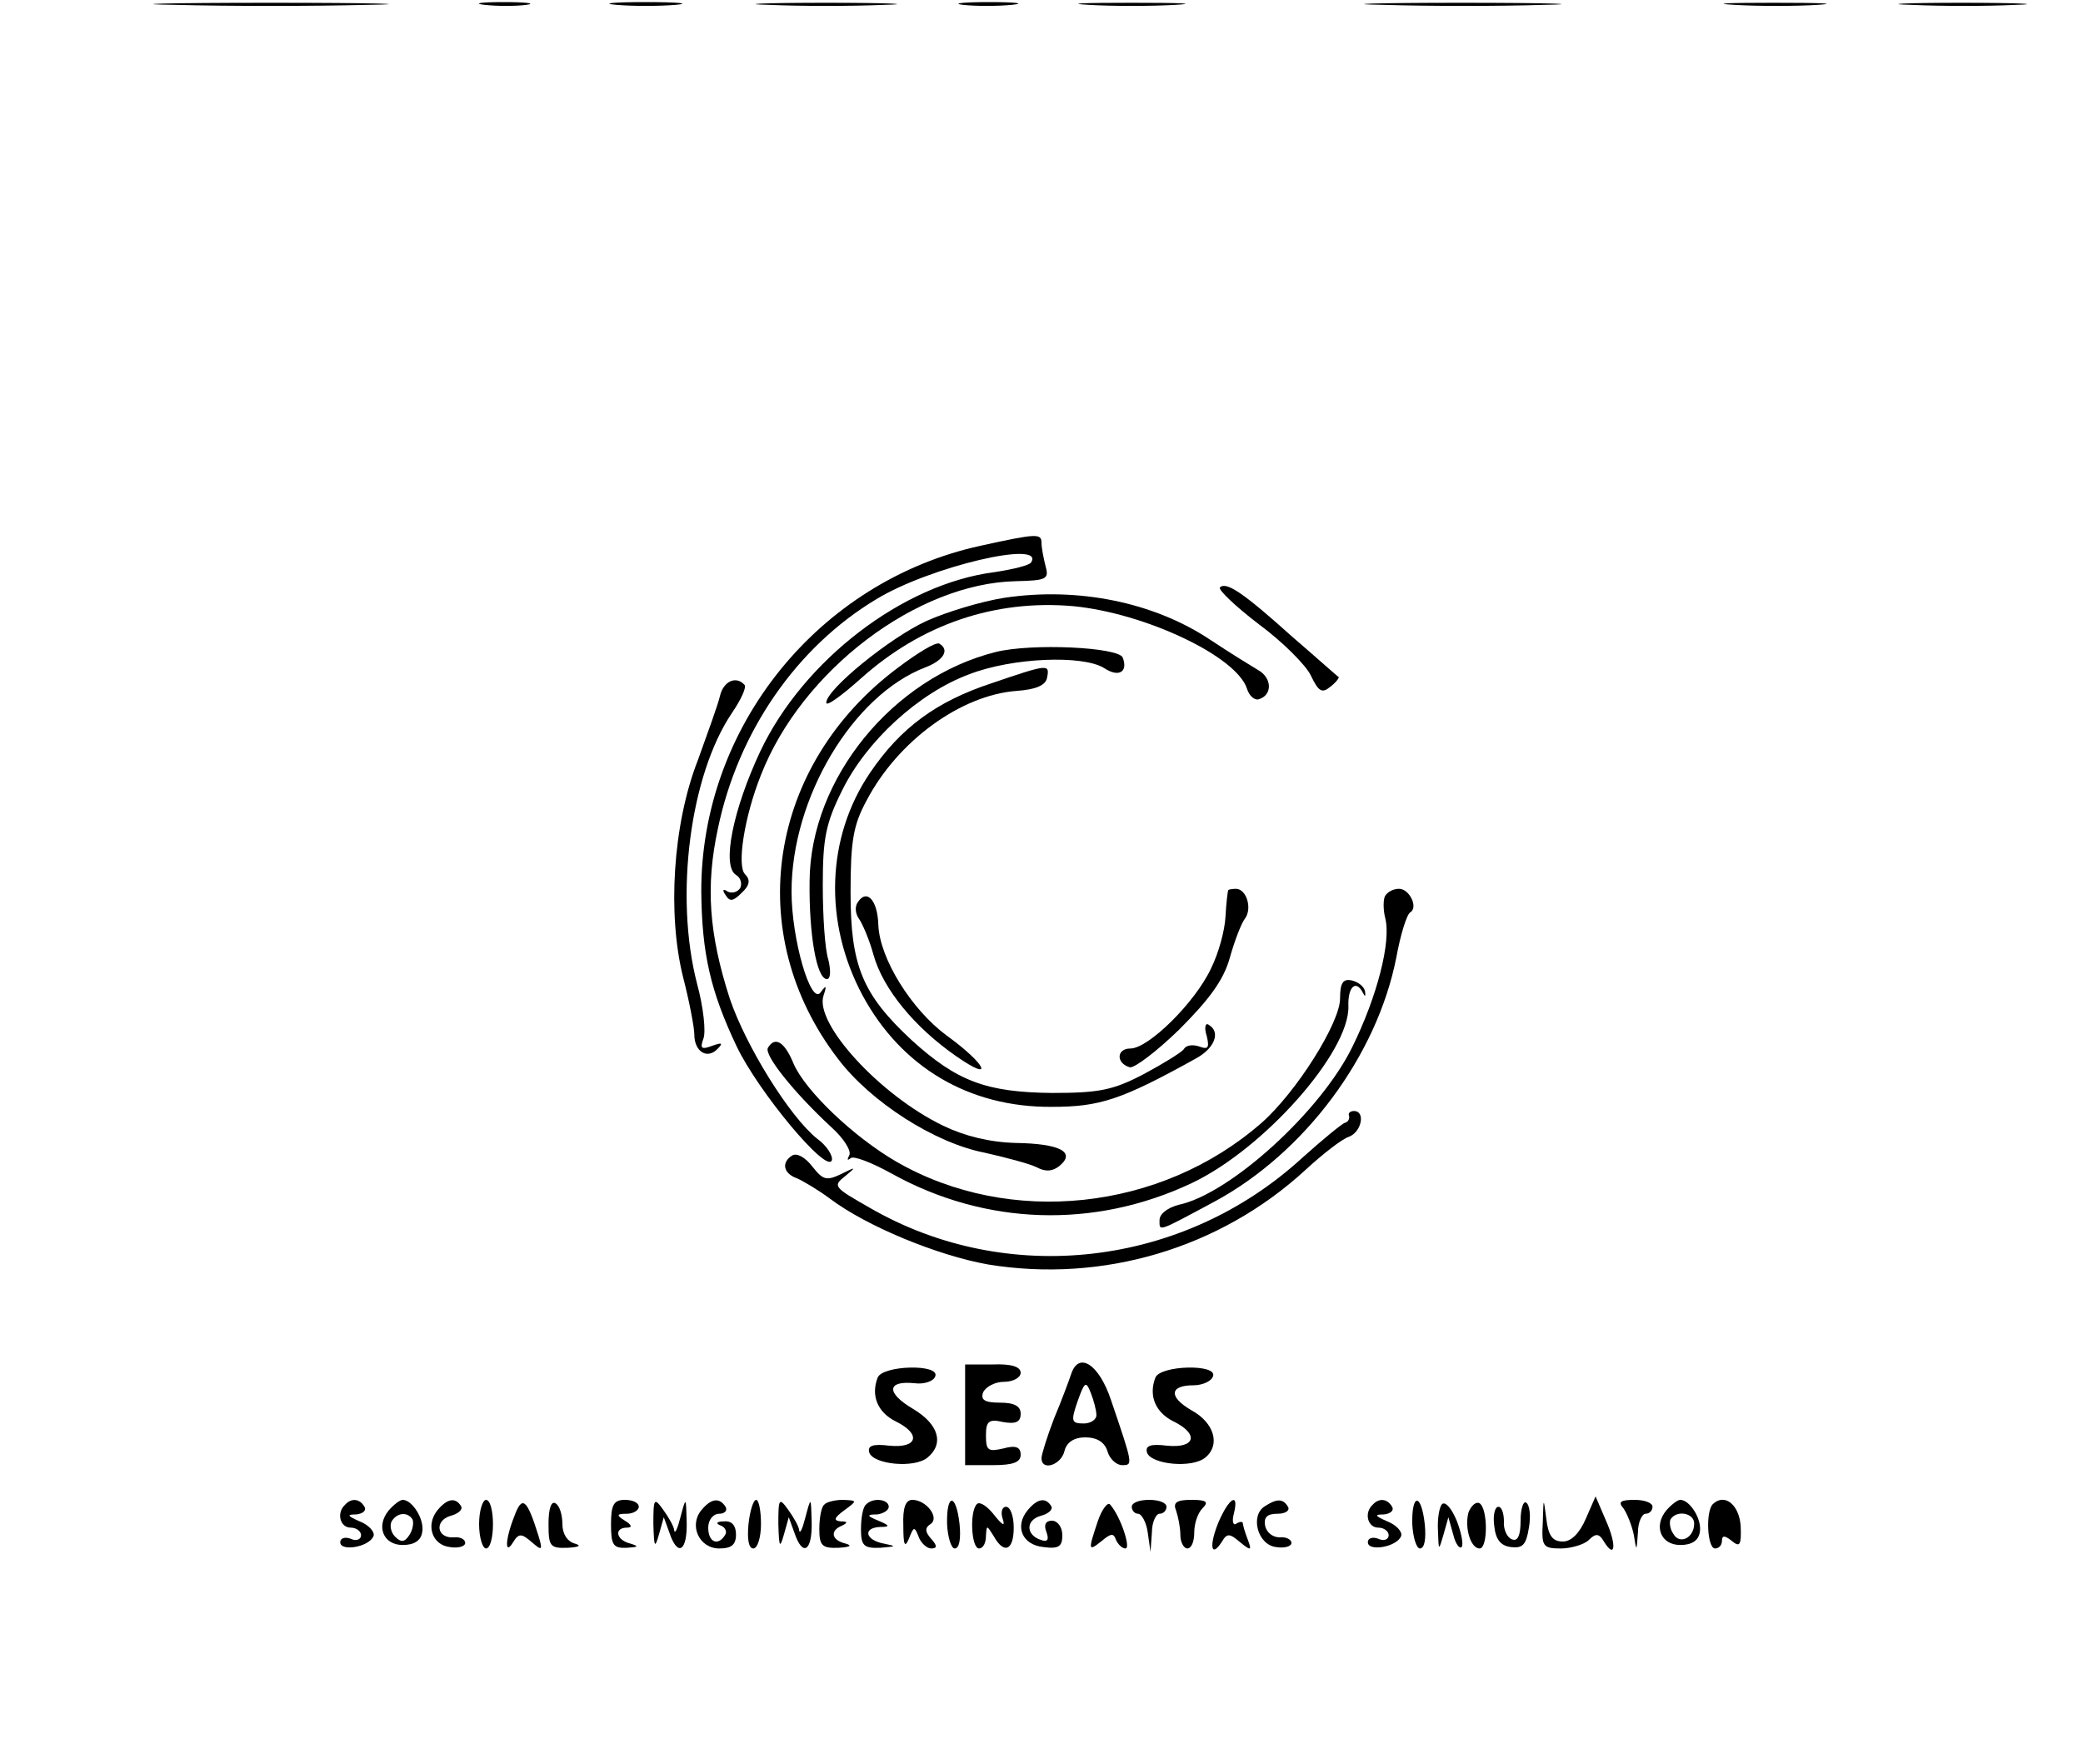 <?xml version="1.0" standalone="no"?>
<!DOCTYPE svg PUBLIC "-//W3C//DTD SVG 20010904//EN"
 "http://www.w3.org/TR/2001/REC-SVG-20010904/DTD/svg10.dtd">
<svg version="1.0" xmlns="http://www.w3.org/2000/svg"
 width="300pt" height="254pt" viewBox="0 0 300 254"
 preserveAspectRatio="xMidYMid meet">
<g transform="translate(0,254) scale(0.1,-0.1)"
fill="#000000" stroke="none">
<path d="M253 2533 c75 -2 199 -2 275 0 75 1 13 3 -138 3 -151 0 -213 -2 -137
-3z"/>
<path d="M698 2533 c18 -2 45 -2 60 0 15 2 0 4 -33 4 -33 0 -45 -2 -27 -4z"/>
<path d="M888 2533 c23 -2 61 -2 85 0 23 2 4 4 -43 4 -47 0 -66 -2 -42 -4z"/>
<path d="M1108 2533 c45 -2 119 -2 165 0 45 1 8 3 -83 3 -91 0 -128 -2 -82 -3z"/>
<path d="M1387 2533 c18 -2 50 -2 70 0 21 2 7 4 -32 4 -38 0 -55 -2 -38 -4z"/>
<path d="M1568 2533 c34 -2 90 -2 125 0 34 2 6 3 -63 3 -69 0 -97 -1 -62 -3z"/>
<path d="M1993 2533 c65 -2 168 -2 230 0 62 1 9 3 -118 3 -126 0 -177 -2 -112
-3z"/>
<path d="M2498 2533 c34 -2 88 -2 120 0 31 2 3 3 -63 3 -66 0 -92 -1 -57 -3z"/>
<path d="M2753 2533 c43 -2 110 -2 150 0 40 1 5 3 -78 3 -82 0 -115 -2 -72 -3z"/>
<path d="M1412 1754 c-233 -51 -403 -261 -402 -499 1 -88 13 -142 51 -222 31
-65 130 -184 137 -164 2 6 -7 21 -21 31 -40 32 -103 134 -126 202 -30 93 -35
162 -17 245 29 139 113 261 228 330 77 47 244 86 223 53 -2 -4 -26 -10 -53
-14 -132 -17 -275 -127 -337 -258 -39 -83 -56 -165 -35 -178 7 -4 9 -13 6 -19
-4 -6 -12 -8 -18 -5 -7 5 -8 2 -3 -5 6 -10 11 -9 23 3 12 11 13 19 5 27 -12
12 -1 83 23 143 59 151 225 276 367 279 44 1 48 3 43 21 -3 12 -6 27 -6 34 0
14 -6 14 -88 -4z"/>
<path d="M1757 1694 c-3 -3 22 -27 56 -53 34 -25 68 -59 75 -74 11 -23 16 -26
28 -16 8 6 13 13 12 14 -2 1 -32 28 -68 59 -69 62 -94 79 -103 70z"/>
<path d="M1446 1679 c-32 -5 -82 -20 -111 -33 -53 -24 -145 -99 -145 -118 0
-6 22 10 50 35 87 78 193 114 306 104 103 -10 235 -72 250 -119 3 -10 11 -17
17 -15 20 6 19 31 -1 42 -10 6 -41 25 -68 43 -82 55 -192 77 -298 61z"/>
<path d="M1294 1579 c-188 -140 -226 -383 -87 -564 47 -62 139 -121 211 -135
31 -7 65 -16 75 -21 13 -7 23 -6 33 2 24 20 0 32 -63 33 -38 1 -74 10 -105 25
-91 44 -185 147 -172 187 5 15 4 16 -4 5 -14 -20 -42 76 -42 145 0 135 88 283
193 323 26 10 35 25 20 34 -5 3 -31 -13 -59 -34z"/>
<path d="M1434 1601 c-148 -37 -267 -182 -268 -330 -1 -76 10 -141 25 -141 5
0 6 11 2 28 -5 15 -8 63 -8 107 0 67 4 89 28 137 35 71 110 140 183 167 62 24
163 28 194 9 21 -14 35 -6 27 15 -6 15 -131 21 -183 8z"/>
<path d="M1428 1556 c-79 -26 -131 -64 -175 -129 -63 -93 -67 -215 -11 -320
56 -104 154 -162 273 -161 69 0 100 10 208 70 27 15 35 38 18 48 -5 4 -7 -4
-3 -16 4 -17 2 -20 -11 -15 -9 3 -19 2 -22 -4 -4 -5 -30 -21 -58 -36 -44 -23
-64 -27 -132 -27 -95 1 -137 17 -202 76 -71 66 -88 107 -88 213 0 74 4 97 23
132 45 86 136 152 216 158 28 2 42 8 44 19 4 20 2 20 -80 -8z"/>
<path d="M1037 1538 c-3 -13 -18 -54 -32 -93 -36 -92 -44 -222 -21 -313 9 -35
16 -72 16 -82 0 -24 18 -36 33 -21 9 9 7 10 -7 5 -16 -6 -18 -4 -13 10 4 10 0
46 -9 79 -33 127 -10 301 50 390 13 19 22 38 18 41 -12 13 -30 5 -35 -16z"/>
<path d="M1769 1258 c-1 -2 -3 -19 -4 -38 -1 -20 -10 -53 -21 -75 -23 -49 -90
-115 -116 -115 -20 0 -21 -21 -1 -27 6 -2 38 22 71 54 43 43 64 71 73 103 7
25 17 51 22 57 11 15 2 43 -13 43 -5 0 -11 -1 -11 -2z"/>
<path d="M1995 1250 c-3 -5 -3 -20 0 -32 9 -34 -12 -114 -47 -185 -45 -93
-176 -212 -250 -228 -16 -4 -28 -13 -28 -22 0 -17 -4 -18 80 27 129 70 233
209 261 351 6 33 15 62 20 65 12 7 -1 34 -16 34 -8 0 -16 -4 -20 -10z"/>
<path d="M1235 1240 c-4 -6 -3 -16 2 -23 5 -7 15 -30 21 -52 14 -50 60 -105
119 -146 56 -39 44 -12 -14 30 -50 37 -96 110 -98 159 -1 36 -17 53 -30 32z"/>
<path d="M1930 1102 c0 -35 -63 -135 -113 -179 -145 -127 -363 -150 -526 -56
-62 36 -131 102 -148 141 -13 32 -27 40 -37 23 -6 -10 37 -64 91 -114 18 -16
30 -35 26 -41 -3 -6 -3 -8 2 -4 4 4 30 -6 59 -22 135 -75 292 -80 432 -14 104
49 228 189 226 255 -1 28 11 39 21 19 3 -6 4 -5 3 2 -1 7 -10 14 -19 16 -13 3
-17 -4 -17 -26z"/>
<path d="M1943 933 c1 -5 -2 -9 -6 -10 -4 -1 -32 -24 -61 -50 -172 -158 -426
-187 -624 -72 -51 29 -53 31 -35 45 17 14 16 14 -6 3 -21 -10 -26 -8 -41 11
-10 13 -22 20 -29 16 -16 -10 -13 -26 7 -33 9 -4 31 -17 47 -29 53 -40 155
-82 228 -95 165 -27 334 23 457 136 25 23 53 45 63 48 18 7 24 37 7 37 -5 0
-9 -3 -7 -7z"/>
<path d="M1390 503 l0 -73 40 0 c29 0 40 4 40 15 0 11 -7 14 -25 9 -22 -5 -25
-3 -25 19 0 20 4 24 25 19 18 -3 25 0 25 12 0 11 -9 16 -30 16 -22 0 -28 4
-24 15 4 8 17 15 30 15 13 0 24 6 24 13 0 9 -14 13 -40 12 l-40 0 0 -72z"/>
<path d="M1543 562 c-3 -9 -14 -39 -25 -65 -10 -26 -18 -52 -18 -57 0 -19 28
-10 33 10 3 13 14 20 30 20 17 0 28 -7 32 -20 3 -11 13 -20 21 -20 16 0 16 0
-16 94 -17 51 -46 70 -57 38z m36 -59 c1 -7 -8 -13 -18 -13 -18 0 -19 3 -9 32
10 28 12 30 19 12 4 -10 8 -25 8 -31z"/>
<path d="M1264 556 c-10 -26 0 -50 26 -63 37 -18 32 -39 -9 -35 -24 3 -32 0
-29 -10 6 -17 65 -23 84 -7 24 20 16 48 -21 70 -39 23 -38 41 2 37 14 -2 28 3
30 10 7 18 -76 16 -83 -2z"/>
<path d="M1664 556 c-10 -26 0 -50 26 -63 37 -18 32 -39 -9 -35 -24 3 -32 0
-29 -10 6 -17 65 -23 84 -7 22 18 13 50 -20 68 -33 19 -32 36 3 36 13 0 26 6
28 13 7 18 -76 16 -83 -2z"/>
<path d="M497 373 c-13 -12 -7 -33 8 -33 8 0 15 -5 15 -11 0 -6 -7 -9 -15 -5
-8 3 -15 1 -15 -5 0 -14 42 -7 48 9 2 6 -7 16 -20 21 -18 8 -19 10 -5 10 10 1
15 6 12 11 -7 12 -19 13 -28 3z"/>
<path d="M560 365 c-19 -23 -8 -50 20 -50 16 0 26 6 28 18 4 18 -14 47 -28 47
-4 0 -13 -7 -20 -15z m34 -13 c2 -4 1 -14 -4 -22 -7 -11 -12 -12 -21 -3 -6 6
-8 16 -5 22 8 13 23 14 30 3z"/>
<path d="M630 365 c-17 -21 -8 -50 18 -53 12 -2 22 1 22 6 0 5 -7 9 -16 8 -25
-2 -29 24 -5 31 11 3 18 9 15 14 -8 13 -20 11 -34 -6z"/>
<path d="M690 345 c0 -19 5 -35 10 -35 6 0 10 16 10 35 0 19 -4 35 -10 35 -5
0 -10 -16 -10 -35z"/>
<path d="M741 357 c-14 -35 -14 -58 -2 -38 8 13 12 13 27 0 15 -13 16 -12 9
11 -16 51 -23 57 -34 27z"/>
<path d="M790 346 c0 -33 2 -36 28 -35 16 1 20 3 10 6 -11 3 -18 14 -18 28 0
13 -4 27 -10 30 -6 4 -10 -8 -10 -29z"/>
<path d="M880 345 c0 -30 3 -35 23 -34 16 1 18 2 5 6 -21 5 -24 23 -5 23 8 0
7 4 -3 10 -13 8 -12 10 3 10 9 0 17 5 17 10 0 6 -9 10 -20 10 -16 0 -20 -7
-20 -35z"/>
<path d="M941 345 c1 -33 2 -36 8 -15 l7 25 8 -22 c12 -36 26 -27 25 15 -1 37
-1 37 -9 7 -4 -16 -8 -25 -9 -19 0 5 -8 19 -16 30 -13 18 -14 16 -14 -21z"/>
<path d="M1010 365 c-18 -22 -3 -55 26 -55 17 0 24 5 24 20 0 13 -6 20 -17 19
-11 0 -13 -3 -5 -6 6 -2 10 -9 6 -14 -10 -16 -24 -10 -24 11 0 11 7 20 16 20
8 0 12 5 9 10 -9 14 -21 12 -35 -5z"/>
<path d="M1078 345 c-2 -21 0 -35 7 -35 6 0 11 16 11 35 0 19 -3 35 -7 35 -4
0 -9 -16 -11 -35z"/>
<path d="M1121 345 c1 -33 2 -36 8 -15 l7 25 8 -22 c12 -36 26 -27 25 15 -1
37 -1 37 -9 7 -4 -16 -8 -25 -9 -19 0 5 -8 19 -16 30 -13 18 -14 16 -14 -21z"/>
<path d="M1187 373 c-4 -3 -7 -19 -7 -35 0 -24 4 -28 28 -27 16 1 20 3 10 6
-21 5 -23 19 -5 26 8 4 8 6 -2 6 -11 1 -10 5 5 16 19 14 19 14 -2 15 -11 0
-24 -3 -27 -7z"/>
<path d="M1247 373 c-4 -3 -7 -19 -7 -35 0 -24 4 -28 28 -27 23 2 24 2 5 6
-27 5 -31 23 -5 24 14 0 14 2 -3 9 -17 7 -17 9 -2 9 9 1 17 6 17 11 0 11 -23
14 -33 3z"/>
<path d="M1301 343 c0 -28 2 -33 8 -19 7 18 8 18 14 3 3 -9 12 -17 18 -17 9 0
9 4 0 14 -9 10 -9 16 -1 21 14 9 -6 35 -26 35 -10 0 -14 -12 -13 -37z"/>
<path d="M1364 345 c1 -19 6 -35 11 -35 7 0 9 15 7 35 -5 45 -19 45 -18 0z"/>
<path d="M1407 374 c-11 -11 -8 -64 3 -64 6 0 10 8 10 18 1 16 1 16 11 0 15
-27 29 -21 29 12 0 17 -5 30 -11 30 -6 0 -8 -8 -5 -17 4 -12 0 -10 -12 5 -10
13 -21 20 -25 16z"/>
<path d="M1480 365 c-19 -23 -8 -50 23 -53 22 -3 27 1 27 17 0 12 -7 21 -15
21 -9 0 -12 -6 -8 -16 4 -11 2 -15 -7 -12 -23 7 -23 29 -1 35 11 3 18 9 15 14
-8 13 -20 11 -34 -6z"/>
<path d="M1581 349 c-14 -42 -14 -44 6 -28 13 11 17 11 20 2 3 -7 9 -13 14
-13 8 0 -7 46 -22 63 -3 5 -12 -6 -18 -24z"/>
<path d="M1630 370 c0 -5 4 -10 9 -10 5 0 12 -12 14 -27 l4 -28 2 28 c0 15 6
27 11 27 6 0 10 5 10 10 0 6 -11 10 -25 10 -14 0 -25 -4 -25 -10z"/>
<path d="M1694 364 c3 -9 6 -24 6 -35 0 -10 5 -19 10 -19 6 0 10 10 10 23 0
13 5 28 12 35 9 9 6 12 -16 12 -22 0 -27 -4 -22 -16z"/>
<path d="M1755 348 c-14 -34 -11 -53 5 -28 7 12 11 12 26 -1 16 -13 17 -12 11
4 -4 10 -7 21 -7 23 0 3 -4 3 -9 0 -5 -4 -7 3 -4 14 8 32 -7 23 -22 -12z"/>
<path d="M1822 371 c-22 -13 -11 -56 16 -59 12 -2 22 1 22 6 0 5 -8 9 -17 8
-10 0 -19 7 -21 17 -2 12 3 17 18 17 12 0 18 5 15 10 -7 12 -16 12 -33 1z"/>
<path d="M1977 373 c-13 -12 -7 -33 8 -33 8 0 15 -5 15 -11 0 -6 -7 -9 -15 -5
-8 3 -15 1 -15 -5 0 -14 42 -7 48 9 2 6 -7 16 -20 21 -18 8 -19 10 -5 10 10 1
15 6 12 11 -7 12 -19 13 -28 3z"/>
<path d="M2034 345 c1 -19 6 -35 11 -35 7 0 9 15 7 35 -5 45 -19 45 -18 0z"/>
<path d="M2077 374 c-4 -4 -7 -21 -6 -38 1 -30 1 -30 8 -6 l7 25 7 -25 c3 -13
9 -21 12 -18 3 3 0 20 -7 38 -7 17 -16 28 -21 24z"/>
<path d="M2115 362 c-6 -22 3 -52 16 -52 12 0 12 57 0 65 -5 3 -12 -3 -16 -13z"/>
<path d="M2190 350 c0 -21 -4 -30 -12 -27 -7 2 -13 14 -12 26 0 11 -3 21 -8
21 -5 0 -8 -12 -6 -27 2 -20 9 -29 24 -31 17 -2 22 3 26 28 3 17 1 33 -4 36
-4 3 -8 -9 -8 -26z"/>
<path d="M2222 348 c-2 -35 0 -38 26 -38 15 0 34 6 40 12 10 10 15 10 22 -2
16 -26 19 -6 3 30 l-15 35 -14 -32 c-9 -21 -21 -33 -33 -33 -15 0 -21 8 -24
33 -4 31 -4 31 -5 -5z"/>
<path d="M2338 368 c5 -7 12 -24 15 -38 4 -25 4 -25 6 3 0 15 6 27 11 27 6 0
10 5 10 10 0 6 -12 10 -26 10 -20 0 -24 -3 -16 -12z"/>
<path d="M2400 365 c-19 -23 -8 -50 20 -50 16 0 26 6 28 18 4 18 -14 47 -28
47 -4 0 -13 -7 -20 -15z m40 -19 c0 -21 -21 -31 -30 -15 -5 7 -6 17 -4 21 9
14 34 9 34 -6z"/>
<path d="M2467 374 c-11 -11 -8 -64 3 -64 6 0 10 5 10 11 0 8 4 8 14 0 12 -10
14 -6 13 21 -2 31 -23 48 -40 32z"/>
</g>
</svg>
